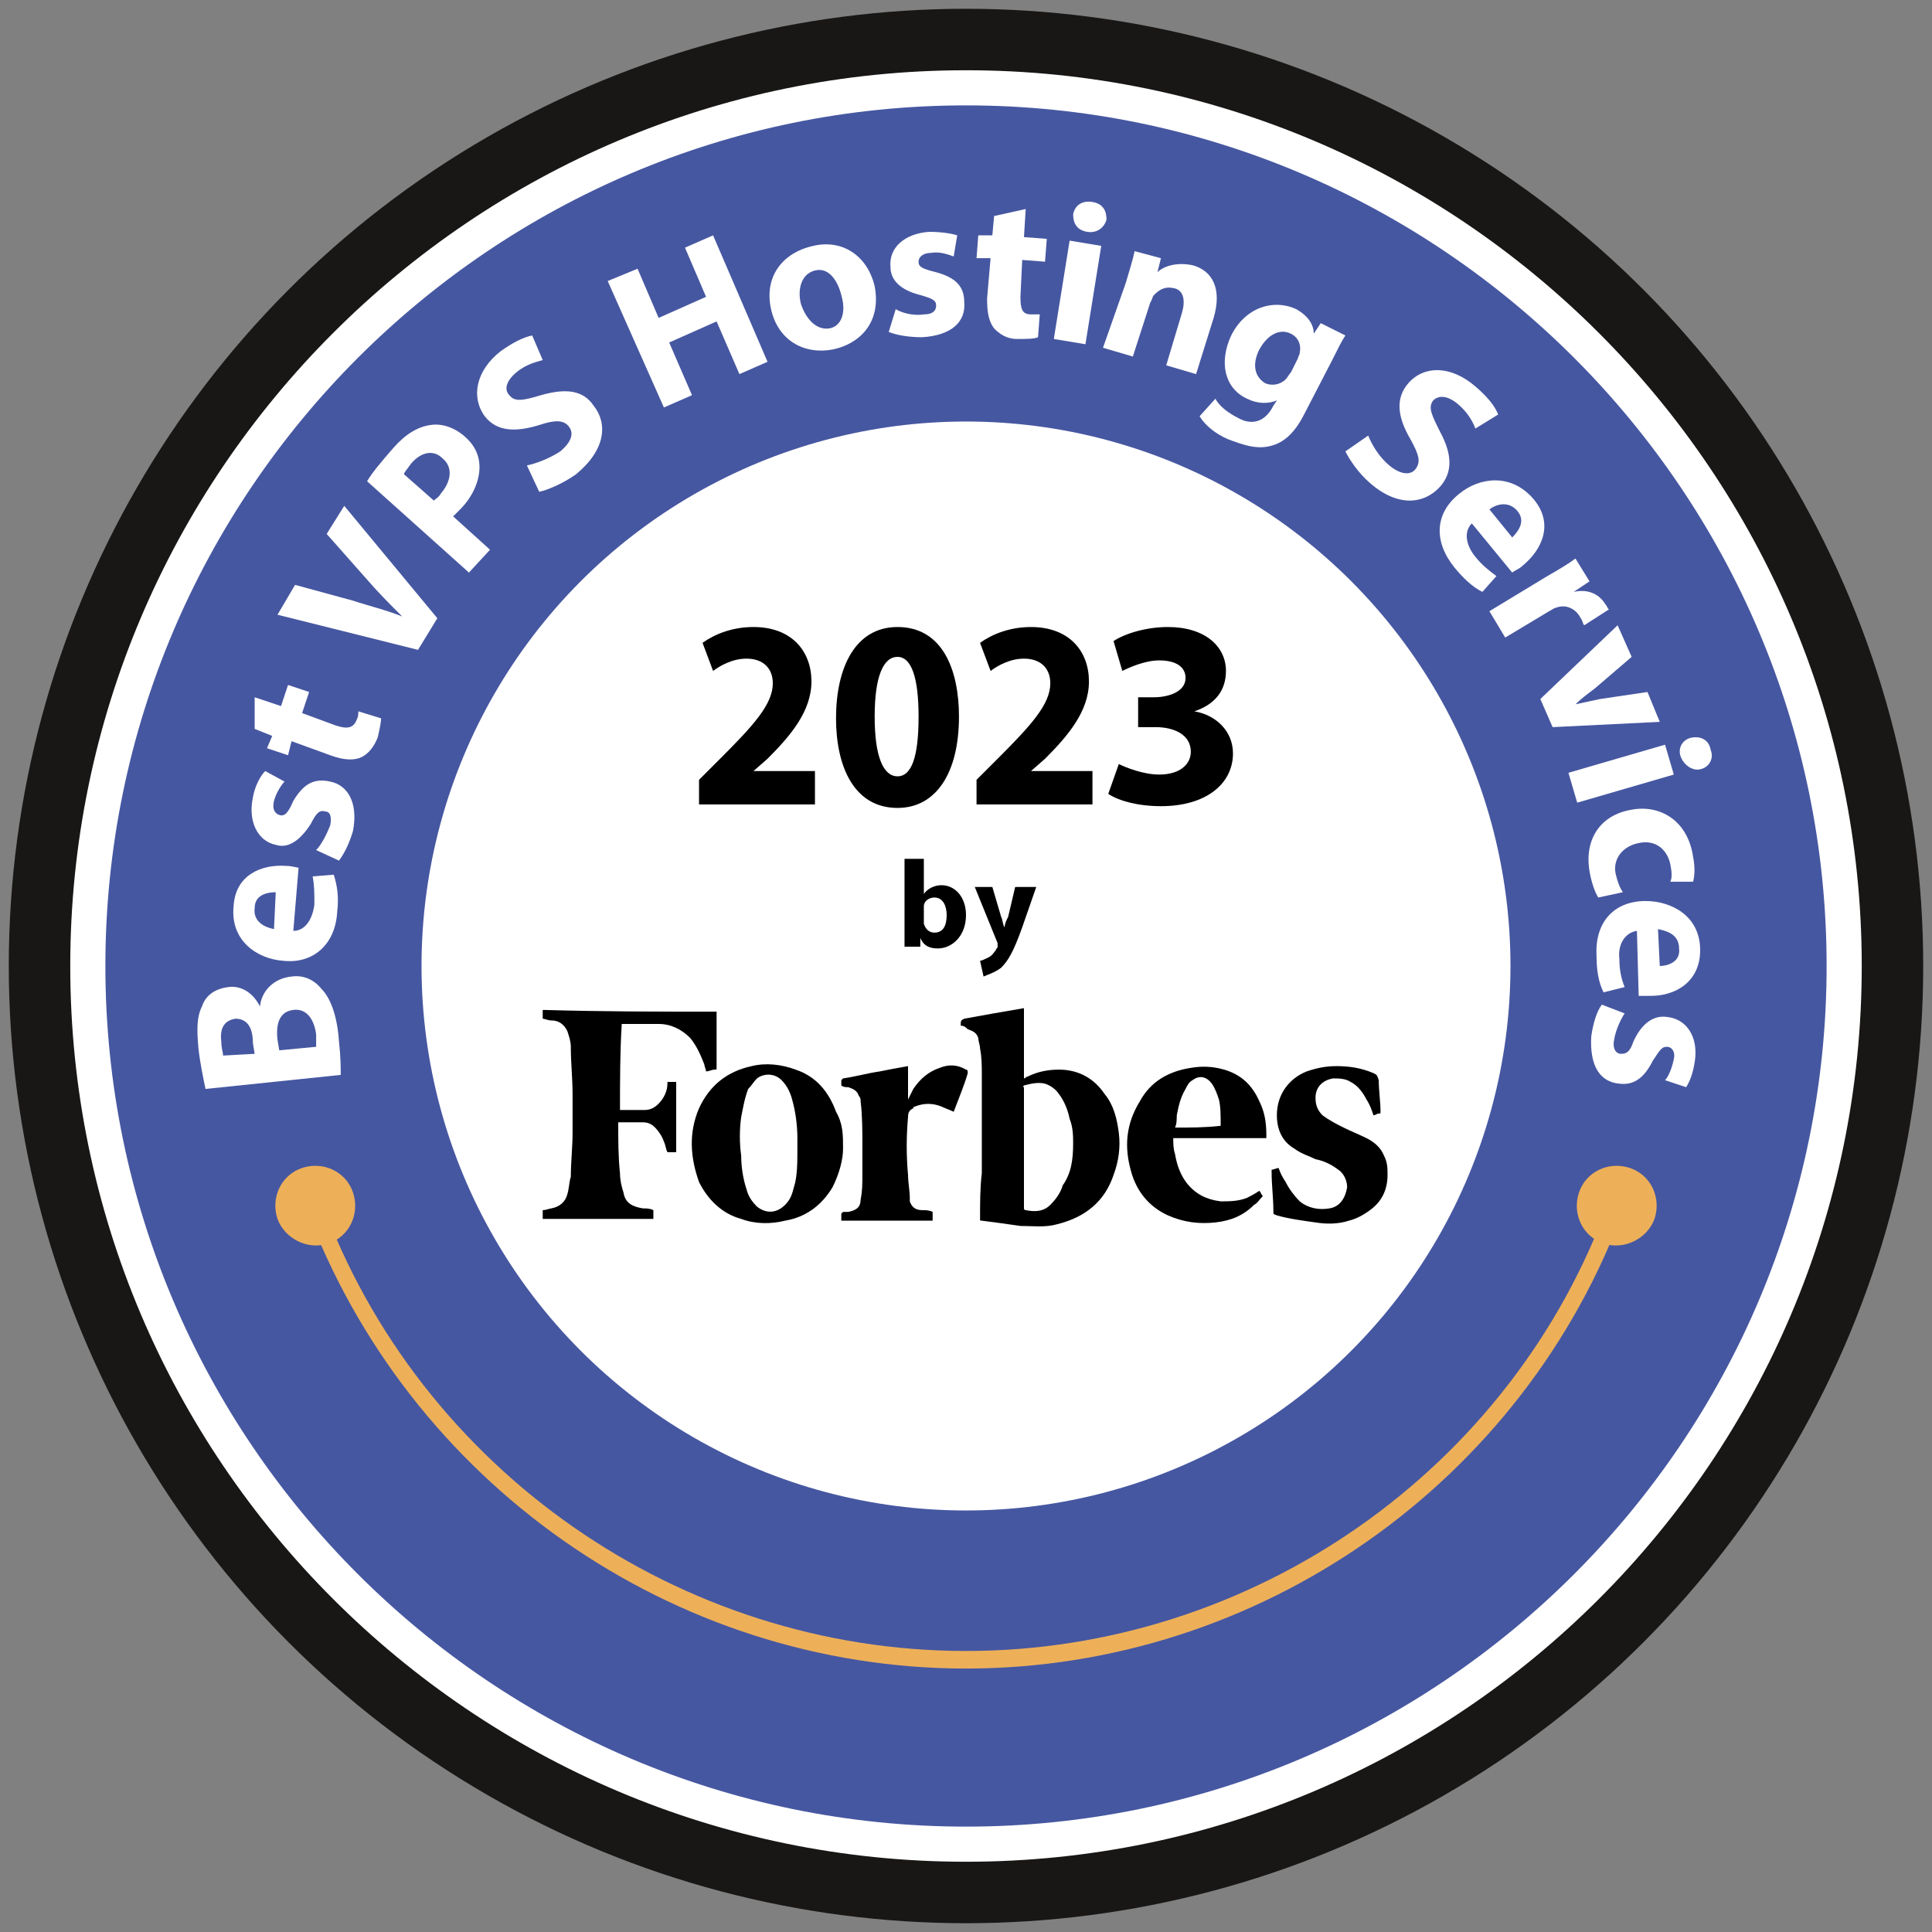 <?xml version="1.0" encoding="utf-8"?>
<!-- Generator: Adobe Illustrator 23.0.5, SVG Export Plug-In . SVG Version: 6.00 Build 0)  -->
<svg version="1.1" id="Layer_1" xmlns="http://www.w3.org/2000/svg" xmlns:xlink="http://www.w3.org/1999/xlink" x="0px" y="0px"
	 viewBox="0 0 110 110" style="enable-background:new 0 0 110 110;" xml:space="preserve">
<rect x="0" y="0" width="110" height="110" fill="#808080" stroke="none"/>
<style type="text/css">
	.st0{fill:#181716;}
	.st1{fill:#4657A1;}
	.st2{fill:#FFFFFF;}
	.st3{fill:#EDB059;}
</style>
<circle class="st0" cx="55" cy="55" r="54.5"/>
<circle class="st1" cx="55" cy="55" r="50"/>
<circle class="st2" cx="55" cy="55" r="31"/>
<g>
	<path d="M51.5,48.9h1.1v2l0,0c0.2-0.3,0.6-0.5,1-0.5c0.8,0,1.4,0.7,1.4,1.7c0,1.2-0.8,1.9-1.6,1.9c-0.4,0-0.8-0.1-1-0.6l0,0v0.5
		h-0.9c0-0.2,0-0.6,0-1V48.9z M52.6,52.4c0,0.1,0,0.1,0,0.2c0.1,0.3,0.3,0.5,0.6,0.5c0.5,0,0.7-0.4,0.7-1c0-0.5-0.2-1-0.7-1
		c-0.3,0-0.6,0.2-0.6,0.5c0,0.1,0,0.1,0,0.2V52.4z"/>
	<path d="M56.5,50.5l0.5,1.7c0.1,0.2,0.1,0.5,0.2,0.6l0,0c0-0.2,0.1-0.4,0.2-0.6l0.4-1.7H59l-0.8,2.3c-0.5,1.4-0.8,1.9-1.2,2.3
		c-0.4,0.3-0.8,0.4-1,0.5l-0.2-0.9c0.1,0,0.3-0.1,0.5-0.2c0.2-0.1,0.3-0.3,0.4-0.4c0-0.1,0.1-0.1,0.1-0.2c0,0,0-0.1,0-0.2l-1.3-3.2
		C55.5,50.5,56.5,50.5,56.5,50.5z"/>
</g>
<g>
	<path d="M39.8,45.8v-1.4l1.2-1.2c1.9-1.9,3-3.1,3-4.3c0-0.8-0.5-1.4-1.5-1.4c-0.8,0-1.5,0.4-1.9,0.7L40,36.6
		c0.7-0.5,1.7-0.9,2.9-0.9c2.2,0,3.3,1.4,3.3,3.1c0,1.7-1.2,3.1-2.5,4.4l-0.8,0.7l0,0h3.5v1.9H39.8z"/>
	<path d="M54.6,40.8c0,3.2-1.3,5.2-3.5,5.2c-2.5,0-3.5-2.4-3.5-5.1c0-2.9,1.1-5.2,3.5-5.2C53.7,35.7,54.6,38.2,54.6,40.8z
		 M49.8,40.8c0,2.3,0.5,3.4,1.3,3.4s1.2-1.1,1.2-3.4c0-2.2-0.4-3.4-1.2-3.4C50.3,37.4,49.8,38.5,49.8,40.8z"/>
	<path d="M55.6,45.8v-1.4l1.2-1.2c1.9-1.9,3-3.1,3-4.3c0-0.8-0.5-1.4-1.5-1.4c-0.8,0-1.5,0.4-1.9,0.7l-0.6-1.6
		c0.7-0.5,1.7-0.9,2.9-0.9c2.2,0,3.3,1.4,3.3,3.1c0,1.7-1.2,3.1-2.5,4.4l-0.8,0.7l0,0h3.5v1.9H55.6z"/>
</g>
<g>
	<path class="st2" d="M11.7,62c-0.1-0.5-0.3-1.4-0.4-2.3c-0.1-1.1-0.1-1.8,0.2-2.4c0.2-0.6,0.7-1,1.5-1.1c0.7-0.1,1.4,0.3,1.8,1.1
		l0,0c0.1-0.9,0.8-1.6,1.8-1.7c0.7-0.1,1.3,0.2,1.7,0.7c0.5,0.5,0.9,1.5,1,3c0.1,0.9,0.1,1.5,0.1,1.9L11.7,62z M14.5,60l-0.1-0.6
		c0-1-0.4-1.4-1-1.4c-0.6,0.1-0.9,0.5-0.8,1.3c0,0.4,0.1,0.6,0.1,0.8L14.5,60z M18,59.6c0-0.2,0-0.4,0-0.7c-0.1-0.8-0.5-1.5-1.3-1.4
		c-0.8,0.1-1,0.8-0.9,1.7l0.1,0.6L18,59.6z"/>
	<path class="st2" d="M16.7,53c0.7,0,1.1-0.7,1.2-1.5c0-0.6,0-1.1-0.1-1.6l1.2-0.1c0.2,0.6,0.3,1.3,0.2,2.1c-0.1,1.9-1.4,3-3.1,2.8
		c-1.4-0.1-3-1.1-2.8-3.1c0.1-1.8,1.6-2.4,3-2.3c0.3,0,0.6,0.1,0.7,0.1L16.7,53z M15.7,50.8c-0.4,0-1.2,0.1-1.2,0.9
		c-0.1,0.8,0.6,1.1,1.1,1.2L15.7,50.8z"/>
	<path class="st2" d="M18,48.4c0.3-0.3,0.6-0.9,0.8-1.4c0.1-0.5,0-0.8-0.3-0.8c-0.3-0.1-0.5,0.1-0.8,0.7c-0.7,1.1-1.4,1.4-2,1.2
		c-1-0.2-1.6-1.3-1.3-2.7c0.1-0.6,0.4-1.2,0.7-1.5l1.1,0.6c-0.2,0.2-0.5,0.7-0.6,1.1c-0.1,0.4,0,0.7,0.3,0.8s0.5-0.1,0.8-0.8
		c0.6-1,1.2-1.3,2.1-1.1c1,0.2,1.6,1.2,1.3,2.8c-0.2,0.7-0.5,1.3-0.8,1.7L18,48.4z"/>
	<path class="st2" d="M14.5,39.7l1.5,0.5l0.4-1.2l1.2,0.4l-0.4,1.2l1.9,0.7c0.6,0.2,1,0.2,1.2-0.3c0.1-0.2,0.1-0.3,0.1-0.5l1.3,0.4
		c0,0.2-0.1,0.7-0.2,1.1c-0.2,0.5-0.5,0.9-0.9,1.1c-0.4,0.2-1,0.2-1.8-0.1l-2.2-0.8L16.4,43l-1.2-0.4l0.3-0.7l-1-0.4V39.7z"/>
	<path class="st2" d="M23.8,37l-8-2l1-1.7l3.3,0.9c0.9,0.3,1.8,0.5,2.8,0.9l0,0c-0.7-0.7-1.4-1.4-2-2.1l-2.3-2.6l1-1.6l5.3,6.4
		L23.8,37z"/>
	<path class="st2" d="M20.9,27.4c0.3-0.5,0.8-1.1,1.5-1.9s1.4-1.2,2.1-1.3c0.6-0.1,1.3,0.1,1.9,0.6s0.9,1.1,0.9,1.8
		c0,0.8-0.4,1.7-1.1,2.4c-0.2,0.2-0.3,0.3-0.4,0.4l2.1,1.9l-1.2,1.3L20.9,27.4z M24.7,28.5c0.1-0.1,0.3-0.2,0.4-0.4
		c0.6-0.7,0.7-1.5,0.1-2c-0.5-0.5-1.2-0.4-1.8,0.3C23.2,26.7,23,26.9,23,27L24.7,28.5z"/>
	<path class="st2" d="M30,26.5c0.5-0.1,1.3-0.4,1.9-0.8c0.6-0.5,0.8-1,0.5-1.4s-0.8-0.4-1.7-0.1c-1.3,0.4-2.4,0.4-3.1-0.5
		c-0.8-1.1-0.5-2.6,0.9-3.7c0.7-0.5,1.3-0.8,1.8-0.9l0.6,1.4c-0.3,0.1-0.9,0.2-1.5,0.7s-0.7,1-0.4,1.3c0.3,0.4,0.8,0.3,1.8,0
		c1.4-0.4,2.4-0.3,3,0.6c0.8,1,0.7,2.5-1,3.9c-0.7,0.5-1.6,0.9-2.1,1L30,26.5z"/>
	<path class="st2" d="M36.3,15.3l1.2,2.8l2.7-1.2L39,14.1l1.6-0.7l3.1,7.2l-1.6,0.7l-1.3-3l-2.7,1.2l1.3,3l-1.6,0.7L34.6,16
		L36.3,15.3z"/>
	<path class="st2" d="M47.4,19.9c-1.6,0.3-3.1-0.5-3.5-2.3s0.6-3.2,2.4-3.6c1.7-0.4,3.1,0.6,3.5,2.3C50.2,18.4,48.9,19.6,47.4,19.9
		L47.4,19.9z M47.2,18.7c0.7-0.1,1-0.9,0.7-1.9c-0.2-0.8-0.7-1.6-1.5-1.4c-0.8,0.2-1,1.1-0.8,1.9C45.9,18.2,46.5,18.8,47.2,18.7
		L47.2,18.7z"/>
	<path class="st2" d="M51,17.6c0.3,0.2,1,0.4,1.6,0.3c0.5,0,0.7-0.2,0.7-0.5s-0.2-0.4-0.9-0.6c-1.2-0.3-1.7-0.9-1.7-1.6
		c-0.1-1.1,0.8-1.9,2.2-2c0.7,0,1.3,0.1,1.6,0.2l-0.2,1.2c-0.3-0.1-0.8-0.3-1.3-0.2c-0.4,0-0.7,0.2-0.7,0.5s0.2,0.4,1,0.6
		c1.1,0.3,1.6,0.8,1.6,1.7c0.1,1.1-0.7,1.9-2.4,2c-0.7,0-1.4-0.1-1.9-0.3L51,17.6z"/>
	<path class="st2" d="M58.4,11.9l-0.1,1.6l1.3,0.1l-0.1,1.3l-1.3-0.1l-0.1,2.1c0,0.7,0.1,1,0.6,1c0.2,0,0.4,0,0.5,0l-0.1,1.3
		c-0.2,0.1-0.7,0.1-1.2,0.1c-0.6,0-1-0.3-1.3-0.6c-0.3-0.4-0.4-0.9-0.4-1.7l0.2-2.3h-0.8l0.1-1.3h0.8l0.1-1.1L58.4,11.9z"/>
	<path class="st2" d="M60,19.3l0.9-5.6l1.8,0.3l-0.9,5.6L60,19.3z M61.9,13.2c-0.6-0.1-0.8-0.5-0.8-1c0.1-0.5,0.5-0.8,1.1-0.7
		s0.8,0.5,0.8,1C62.9,12.9,62.5,13.3,61.9,13.2L61.9,13.2z"/>
	<path class="st2" d="M64.1,16.1c0.2-0.7,0.4-1.3,0.5-1.8l1.5,0.4l-0.2,0.8l0,0c0.3-0.3,1-0.6,2-0.4c1.1,0.3,1.7,1.3,1.2,3l-1,3.2
		l-1.7-0.5l0.9-3c0.2-0.7,0.1-1.3-0.5-1.4c-0.5-0.1-0.8,0.1-1.1,0.4c-0.1,0.1-0.1,0.3-0.2,0.4l-1,3.1l-1.7-0.5L64.1,16.1z"/>
	<path class="st2" d="M74.3,23.5c-0.5,1-1.1,1.7-2,1.9c-0.8,0.2-1.6-0.1-2.4-0.4c-0.7-0.3-1.3-0.8-1.6-1.3l0.9-1
		c0.2,0.4,0.7,0.8,1.3,1.1c0.7,0.4,1.5,0.3,2-0.7l0.2-0.3l0,0C72.2,23,71.6,23,71,22.7c-1.3-0.6-1.6-2.1-0.9-3.6
		c0.8-1.6,2.4-2.1,3.7-1.5c0.7,0.4,1,0.9,1,1.4l0,0l0.4-0.6l1.4,0.7c-0.2,0.3-0.4,0.7-0.8,1.5L74.3,23.5z M73.9,20.4
		c0-0.1,0.1-0.2,0.1-0.3c0.1-0.5-0.1-0.9-0.5-1.1c-0.6-0.3-1.3,0-1.8,0.9c-0.4,0.8-0.3,1.5,0.3,1.9c0.4,0.2,0.9,0.1,1.2-0.2
		c0.1-0.1,0.2-0.3,0.3-0.4L73.9,20.4z"/>
	<path class="st2" d="M77.9,24.8c0.2,0.5,0.6,1.2,1.2,1.7s1.2,0.6,1.5,0.2s0.2-0.8-0.3-1.7c-0.7-1.2-0.9-2.3-0.1-3.2
		c0.9-1,2.4-1,3.8,0.2c0.7,0.6,1.1,1.1,1.3,1.6L84,24.4c-0.1-0.3-0.4-0.9-1-1.4s-1.1-0.5-1.4-0.2c-0.3,0.4-0.1,0.8,0.4,1.8
		c0.7,1.3,0.7,2.3,0,3.1c-0.9,1-2.4,1.2-4-0.2c-0.7-0.6-1.2-1.4-1.4-1.8L77.9,24.8z"/>
	<path class="st2" d="M83.8,29.8c-0.5,0.5-0.3,1.3,0.2,1.9c0.4,0.5,0.8,0.8,1.2,1.1l-0.8,0.9c-0.6-0.3-1.1-0.8-1.6-1.4
		c-1.2-1.5-1.1-3.1,0.3-4.2c1.1-0.9,2.9-1.2,4.2,0.3c1.2,1.4,0.5,2.9-0.6,3.8c-0.2,0.2-0.5,0.3-0.6,0.4L83.8,29.8z M86.1,30.6
		c0.3-0.3,0.8-0.9,0.3-1.5s-1.2-0.4-1.6-0.1L86.1,30.6z"/>
	<path class="st2" d="M88.1,32.8c0.7-0.4,1.2-0.7,1.6-1l0.8,1.3l-0.9,0.6l0,0c0.9-0.2,1.5,0.2,1.8,0.7c0.1,0.1,0.1,0.2,0.2,0.3
		l-1.4,0.9c-0.1-0.1-0.1-0.3-0.2-0.4c-0.3-0.6-0.9-0.8-1.4-0.6c-0.1,0-0.2,0.1-0.4,0.2l-2.5,1.5l-0.9-1.5L88.1,32.8z"/>
	<path class="st2" d="M92.9,37.4l-2.1,1.8c-0.4,0.3-0.8,0.6-1.1,0.9l0,0c0.5-0.1,0.9-0.2,1.4-0.3l2.7-0.4l0.7,1.7l-6.1,0.3l-0.7-1.6
		l4.4-4.2L92.9,37.4z"/>
	<path class="st2" d="M89.3,44l5.5-1.6l0.5,1.7l-5.5,1.6L89.3,44z M95.7,43.1c-0.2-0.5,0.1-1,0.6-1.1s1,0.1,1.1,0.7
		c0.2,0.5-0.1,1-0.6,1.1C96.4,43.9,95.9,43.6,95.7,43.1L95.7,43.1z"/>
	<path class="st2" d="M91,51.1c-0.2-0.3-0.4-0.9-0.5-1.5c-0.3-1.8,0.6-3.2,2.4-3.5c1.6-0.3,3.2,0.6,3.5,2.7c0.1,0.5,0.1,1,0,1.4
		h-1.3c0.1-0.2,0.1-0.5,0-1c-0.2-0.9-0.9-1.4-1.8-1.2c-1,0.2-1.5,1-1.3,1.8c0.1,0.4,0.2,0.7,0.4,1L91,51.1z"/>
	<path class="st2" d="M93.2,53c-0.7,0.1-1.1,0.8-1,1.6c0,0.6,0.1,1.1,0.3,1.6l-1.2,0.3c-0.3-0.6-0.4-1.3-0.4-2.1
		c-0.1-1.9,1-3.1,2.8-3.1c1.4,0,3.1,0.8,3.1,2.8c0,1.8-1.4,2.6-2.8,2.6c-0.3,0-0.6,0-0.7,0L93.2,53z M94.5,55c0.4,0,1.2-0.2,1.1-1
		c0-0.8-0.7-1-1.2-1.1L94.5,55z"/>
	<path class="st2" d="M92.5,57.7c-0.2,0.3-0.5,0.9-0.6,1.5C91.8,59.7,92,60,92.3,60s0.5-0.1,0.7-0.7c0.5-1.1,1.2-1.5,1.9-1.4
		c1.1,0.1,1.8,1.1,1.6,2.5c-0.1,0.7-0.3,1.2-0.5,1.5l-1.2-0.4c0.2-0.2,0.4-0.7,0.5-1.2c0.1-0.4-0.1-0.7-0.4-0.7s-0.4,0.2-0.8,0.8
		c-0.5,1-1.1,1.4-1.9,1.3c-1.1-0.1-1.7-1-1.6-2.7c0.1-0.7,0.3-1.4,0.6-1.8L92.5,57.7z"/>
</g>
<path class="st2" d="M55,106C26.9,106,4,83.1,4,55S26.9,4,55,4s51,22.9,51,51S83.1,106,55,106z M55,6C28,6,6,28,6,55s22,49,49,49
	s49-22,49-49S82,6,55,6z"/>
<g>
	<path d="M54.7,58.4C54.7,58.3,54.7,58.3,54.7,58.4c0-0.3,0-0.3,0.2-0.4c1.1-0.2,2.2-0.4,3.4-0.6l0,0c0,1.3,0,2.7,0,4
		c0.1,0,0.1-0.1,0.2-0.1c0.6-0.3,1.2-0.4,1.8-0.4c1.1,0,2,0.5,2.6,1.4c0.5,0.6,0.7,1.4,0.8,2.2c0.1,0.8,0,1.6-0.3,2.4
		c-0.5,1.5-1.6,2.4-3.2,2.8c-0.7,0.2-1.4,0.1-2.1,0.1c-0.7-0.1-1.4-0.2-2.2-0.3c-0.1,0-0.1,0-0.1-0.1c0-0.9,0-1.8,0.1-2.6
		c0-1.1,0-2.1,0-3.2c0-0.8,0-1.6,0-2.4c0-0.5,0-1-0.1-1.5c0-0.2-0.1-0.4-0.1-0.6c-0.1-0.3-0.3-0.4-0.6-0.5
		C54.9,58.4,54.8,58.4,54.7,58.4z M61.1,65.1c0-0.4,0-0.9-0.2-1.4c-0.1-0.5-0.3-1-0.6-1.4c-0.2-0.3-0.5-0.5-0.8-0.6
		c-0.4-0.1-0.8,0-1.2,0.1c0,0-0.1,0.1,0,0.1c0,1.1,0,2.2,0,3.3c0,0.9,0,1.8,0,2.7c0,0.3,0,0.6,0,0.9c0,0,0,0.1,0.1,0.1
		c0.5,0.1,1,0.1,1.4-0.3c0.3-0.3,0.6-0.7,0.7-1.1C61,66.8,61.1,66,61.1,65.1z"/>
	<path d="M40.8,57.6c0,0.3,0,0.6,0,0.9c0,0.6,0,1.1,0,1.7c0,0.2,0,0.4,0,0.6c0,0.1,0,0.1-0.1,0.1c-0.2,0-0.3,0.1-0.5,0.1
		c0-0.1-0.1-0.3-0.1-0.4c-0.2-0.5-0.4-1-0.8-1.5c-0.5-0.5-1.1-0.8-1.8-0.8s-1.3,0-2,0c0,0,0,0-0.1,0c-0.1,1.6-0.1,3.2-0.1,4.9
		c0.2,0,0.4,0,0.6,0c0.3,0,0.6,0,0.8,0c0.4,0,0.7-0.2,1-0.6c0.2-0.3,0.3-0.6,0.3-0.9v-0.1c0.2,0,0.3,0,0.5,0c0,1.3,0,2.7,0,4
		c-0.2,0-0.3,0-0.5,0c-0.1-0.2-0.1-0.4-0.2-0.6c-0.1-0.3-0.3-0.6-0.5-0.8c-0.2-0.2-0.4-0.3-0.7-0.3c-0.4,0-0.9,0-1.4,0l0,0
		c0,1,0,2,0.1,2.9c0,0.4,0.1,0.8,0.2,1.1c0.1,0.6,0.5,0.8,1.1,0.9c0.2,0,0.4,0,0.6,0.1c0,0.2,0,0.3,0,0.5c-2.1,0-4.2,0-6.3,0
		c0-0.1,0-0.3,0-0.5c0.2,0,0.4-0.1,0.5-0.1c0.5-0.1,0.8-0.4,0.9-0.8c0.1-0.3,0.1-0.7,0.2-1c0-0.8,0.1-1.7,0.1-2.5c0-0.7,0-1.5,0-2.2
		c0-0.9-0.1-1.8-0.1-2.7c0-0.3-0.1-0.6-0.2-0.9c-0.2-0.4-0.5-0.6-0.9-0.6c-0.2,0-0.4-0.1-0.5-0.1c0-0.2,0-0.3,0-0.5
		C34.3,57.6,37.5,57.6,40.8,57.6z"/>
	<path d="M48,65.4c0,0.6-0.2,1.4-0.6,2.2c-0.6,1-1.5,1.7-2.7,1.9c-0.8,0.2-1.7,0.2-2.5-0.1c-1.1-0.3-1.9-1.1-2.4-2.1
		c-0.5-1.4-0.6-2.8,0-4.2c0.6-1.3,1.6-2.1,3-2.4c0.8-0.2,1.7-0.1,2.5,0.2c1.2,0.4,1.9,1.3,2.3,2.4C48,64,48,64.6,48,65.4z
		 M45.4,65.4c0-0.2,0-0.4,0-0.6c0-0.7-0.1-1.5-0.3-2.2c-0.1-0.4-0.3-0.8-0.6-1.1c-0.4-0.4-1-0.4-1.4-0.1c-0.2,0.2-0.3,0.4-0.5,0.6
		c-0.2,0.5-0.3,1.1-0.4,1.6c-0.1,0.7-0.1,1.5,0,2.2c0,0.6,0.1,1.3,0.3,1.9c0.1,0.4,0.3,0.7,0.6,1c0.5,0.4,1.1,0.4,1.6-0.1
		c0.3-0.3,0.4-0.6,0.5-1C45.4,67,45.4,66.2,45.4,65.4z"/>
	<path d="M66.8,64.8c0,0.3,0,0.6,0.1,0.9c0.1,0.6,0.3,1.2,0.7,1.7c0.5,0.6,1.1,0.9,1.9,1c0.5,0,1,0,1.5-0.2c0.2-0.1,0.4-0.2,0.7-0.4
		c0.1,0.1,0.1,0.2,0.2,0.3c-0.2,0.2-0.3,0.4-0.5,0.5c-0.6,0.6-1.3,0.9-2.2,1c-0.9,0.1-1.8,0-2.7-0.4c-1.1-0.5-1.8-1.4-2.1-2.5
		c-0.4-1.4-0.3-2.7,0.5-4c0.6-1.1,1.6-1.7,2.9-1.9c0.6-0.1,1.2-0.1,1.9,0.1c1,0.3,1.6,0.9,2,1.8c0.3,0.6,0.4,1.2,0.4,1.9
		c0,0.1,0,0.1,0,0.2l0,0C70.3,64.8,68.6,64.8,66.8,64.8z M69.5,64.1C69.5,64,69.5,64,69.5,64.1c0-0.6,0-1.1-0.1-1.5
		c-0.1-0.3-0.2-0.6-0.4-0.9c-0.3-0.4-0.7-0.5-1.1-0.2c-0.2,0.1-0.3,0.3-0.4,0.5c-0.3,0.5-0.4,1-0.5,1.5c0,0.2,0,0.5-0.1,0.7
		C67.8,64.2,68.6,64.2,69.5,64.1z"/>
	<path d="M78.2,63.5c-0.1-0.3-0.2-0.6-0.4-0.9c-0.2-0.4-0.5-0.8-0.9-1c-0.3-0.2-0.7-0.2-1-0.2c-0.6,0.1-1,0.5-1,1.1
		c0,0.4,0.1,0.7,0.4,1c0.4,0.3,0.8,0.5,1.2,0.7c0.4,0.2,0.9,0.4,1.3,0.6s0.8,0.5,1,1c0.2,0.4,0.2,0.7,0.2,1.1c0,0.8-0.3,1.5-1,2
		c-0.4,0.3-0.8,0.5-1.2,0.6c-0.6,0.2-1.3,0.2-1.9,0.1c-0.7-0.1-1.5-0.2-2.2-0.4c-0.2-0.1-0.2,0-0.2-0.3c0-0.7-0.1-1.4-0.1-2.2v-0.1
		c0.1,0,0.3-0.1,0.4-0.1c0.1,0.3,0.2,0.5,0.4,0.8c0.2,0.4,0.5,0.8,0.8,1.1c0.5,0.4,1.1,0.5,1.7,0.4s0.9-0.6,1-1.2
		c0-0.4-0.2-0.8-0.5-1c-0.4-0.3-0.8-0.5-1.3-0.6c-0.4-0.2-0.8-0.3-1.2-0.6c-0.7-0.4-1-1.1-1-1.9c0-1.2,0.7-2.1,1.7-2.5
		c0.6-0.2,1.1-0.3,1.7-0.3c0.7,0,1.4,0.1,2.1,0.4c0.2,0.1,0.2,0.1,0.3,0.4c0,0.6,0.1,1.2,0.1,1.8c0,0.1,0,0.1-0.1,0.1
		S78.3,63.5,78.2,63.5z"/>
	<path d="M54.3,63.3c-0.2-0.1-0.5-0.2-0.7-0.3c-0.5-0.2-1-0.2-1.5,0c0,0-0.1,0-0.1,0.1c-0.2,0.1-0.3,0.2-0.3,0.5
		c-0.1,1.1-0.1,2.2,0,3.3c0,0.4,0.1,0.9,0.1,1.3c0,0.1,0,0.1,0,0.2c0.1,0.3,0.3,0.5,0.7,0.5c0.2,0,0.4,0,0.6,0.1c0,0.2,0,0.3,0,0.5
		c-1.7,0-3.4,0-5.2,0c0-0.1,0-0.3,0-0.4c0,0,0,0,0.1-0.1c0.1,0,0.2,0,0.3,0c0.5-0.1,0.7-0.3,0.7-0.7c0.1-0.5,0.1-0.9,0.1-1.4
		c0-0.6,0-1.1,0-1.7c0-0.8,0-1.7-0.1-2.5c0-0.1,0-0.2-0.1-0.3c-0.1-0.3-0.3-0.4-0.6-0.5c-0.1,0-0.3,0-0.4-0.1c0-0.1,0-0.2,0-0.3
		l0.1-0.1c0.7-0.1,1.4-0.3,2.1-0.4c0.5-0.1,1-0.2,1.6-0.3c0,0.6,0,1.3,0,1.9c0.1-0.2,0.2-0.4,0.3-0.6c0.4-0.6,0.9-1,1.5-1.2
		c0.5-0.2,1-0.2,1.5,0.1c0.1,0,0.1,0.1,0.1,0.2C54.9,61.8,54.6,62.5,54.3,63.3C54.4,63.2,54.3,63.3,54.3,63.3z"/>
</g>
<g>
	<path class="st3" d="M55,95c-16.7,0-31.8-10.6-37.6-26.3l0.9-0.3C23.9,83.7,38.7,94,55,94s31.1-10.3,36.6-25.6l0.9,0.3
		C86.8,84.4,71.7,95,55,95z"/>
	<g>
		<path class="st3" d="M15.8,69.4c-0.4-1.2,0.2-2.5,1.4-2.9s2.5,0.2,2.9,1.4c0.4,1.2-0.2,2.5-1.4,2.9C17.5,71.2,16.2,70.5,15.8,69.4
			z"/>
	</g>
	<g>
		<path class="st3" d="M94.2,69.4c0.4-1.2-0.2-2.5-1.4-2.9s-2.5,0.2-2.9,1.4c-0.4,1.2,0.2,2.5,1.4,2.9
			C92.5,71.2,93.8,70.5,94.2,69.4z"/>
	</g>
</g>
<g>
	<path d="M63.7,43.5c0.4,0.2,1.4,0.6,2.3,0.6c1.2,0,1.8-0.6,1.8-1.3c0-1-1-1.4-2-1.4h-1v-1.7h0.9c0.8,0,1.8-0.3,1.8-1.1
		c0-0.6-0.5-1-1.5-1c-0.8,0-1.7,0.4-2.1,0.6l-0.5-1.7c0.6-0.4,1.8-0.8,3.1-0.8c2.1,0,3.3,1.1,3.3,2.5c0,1.1-0.6,1.9-1.8,2.3v0
		c1.2,0.2,2.2,1.1,2.2,2.4c0,1.7-1.5,3-4.1,3c-1.3,0-2.4-0.3-3-0.7L63.7,43.5z"/>
</g>
</svg>
